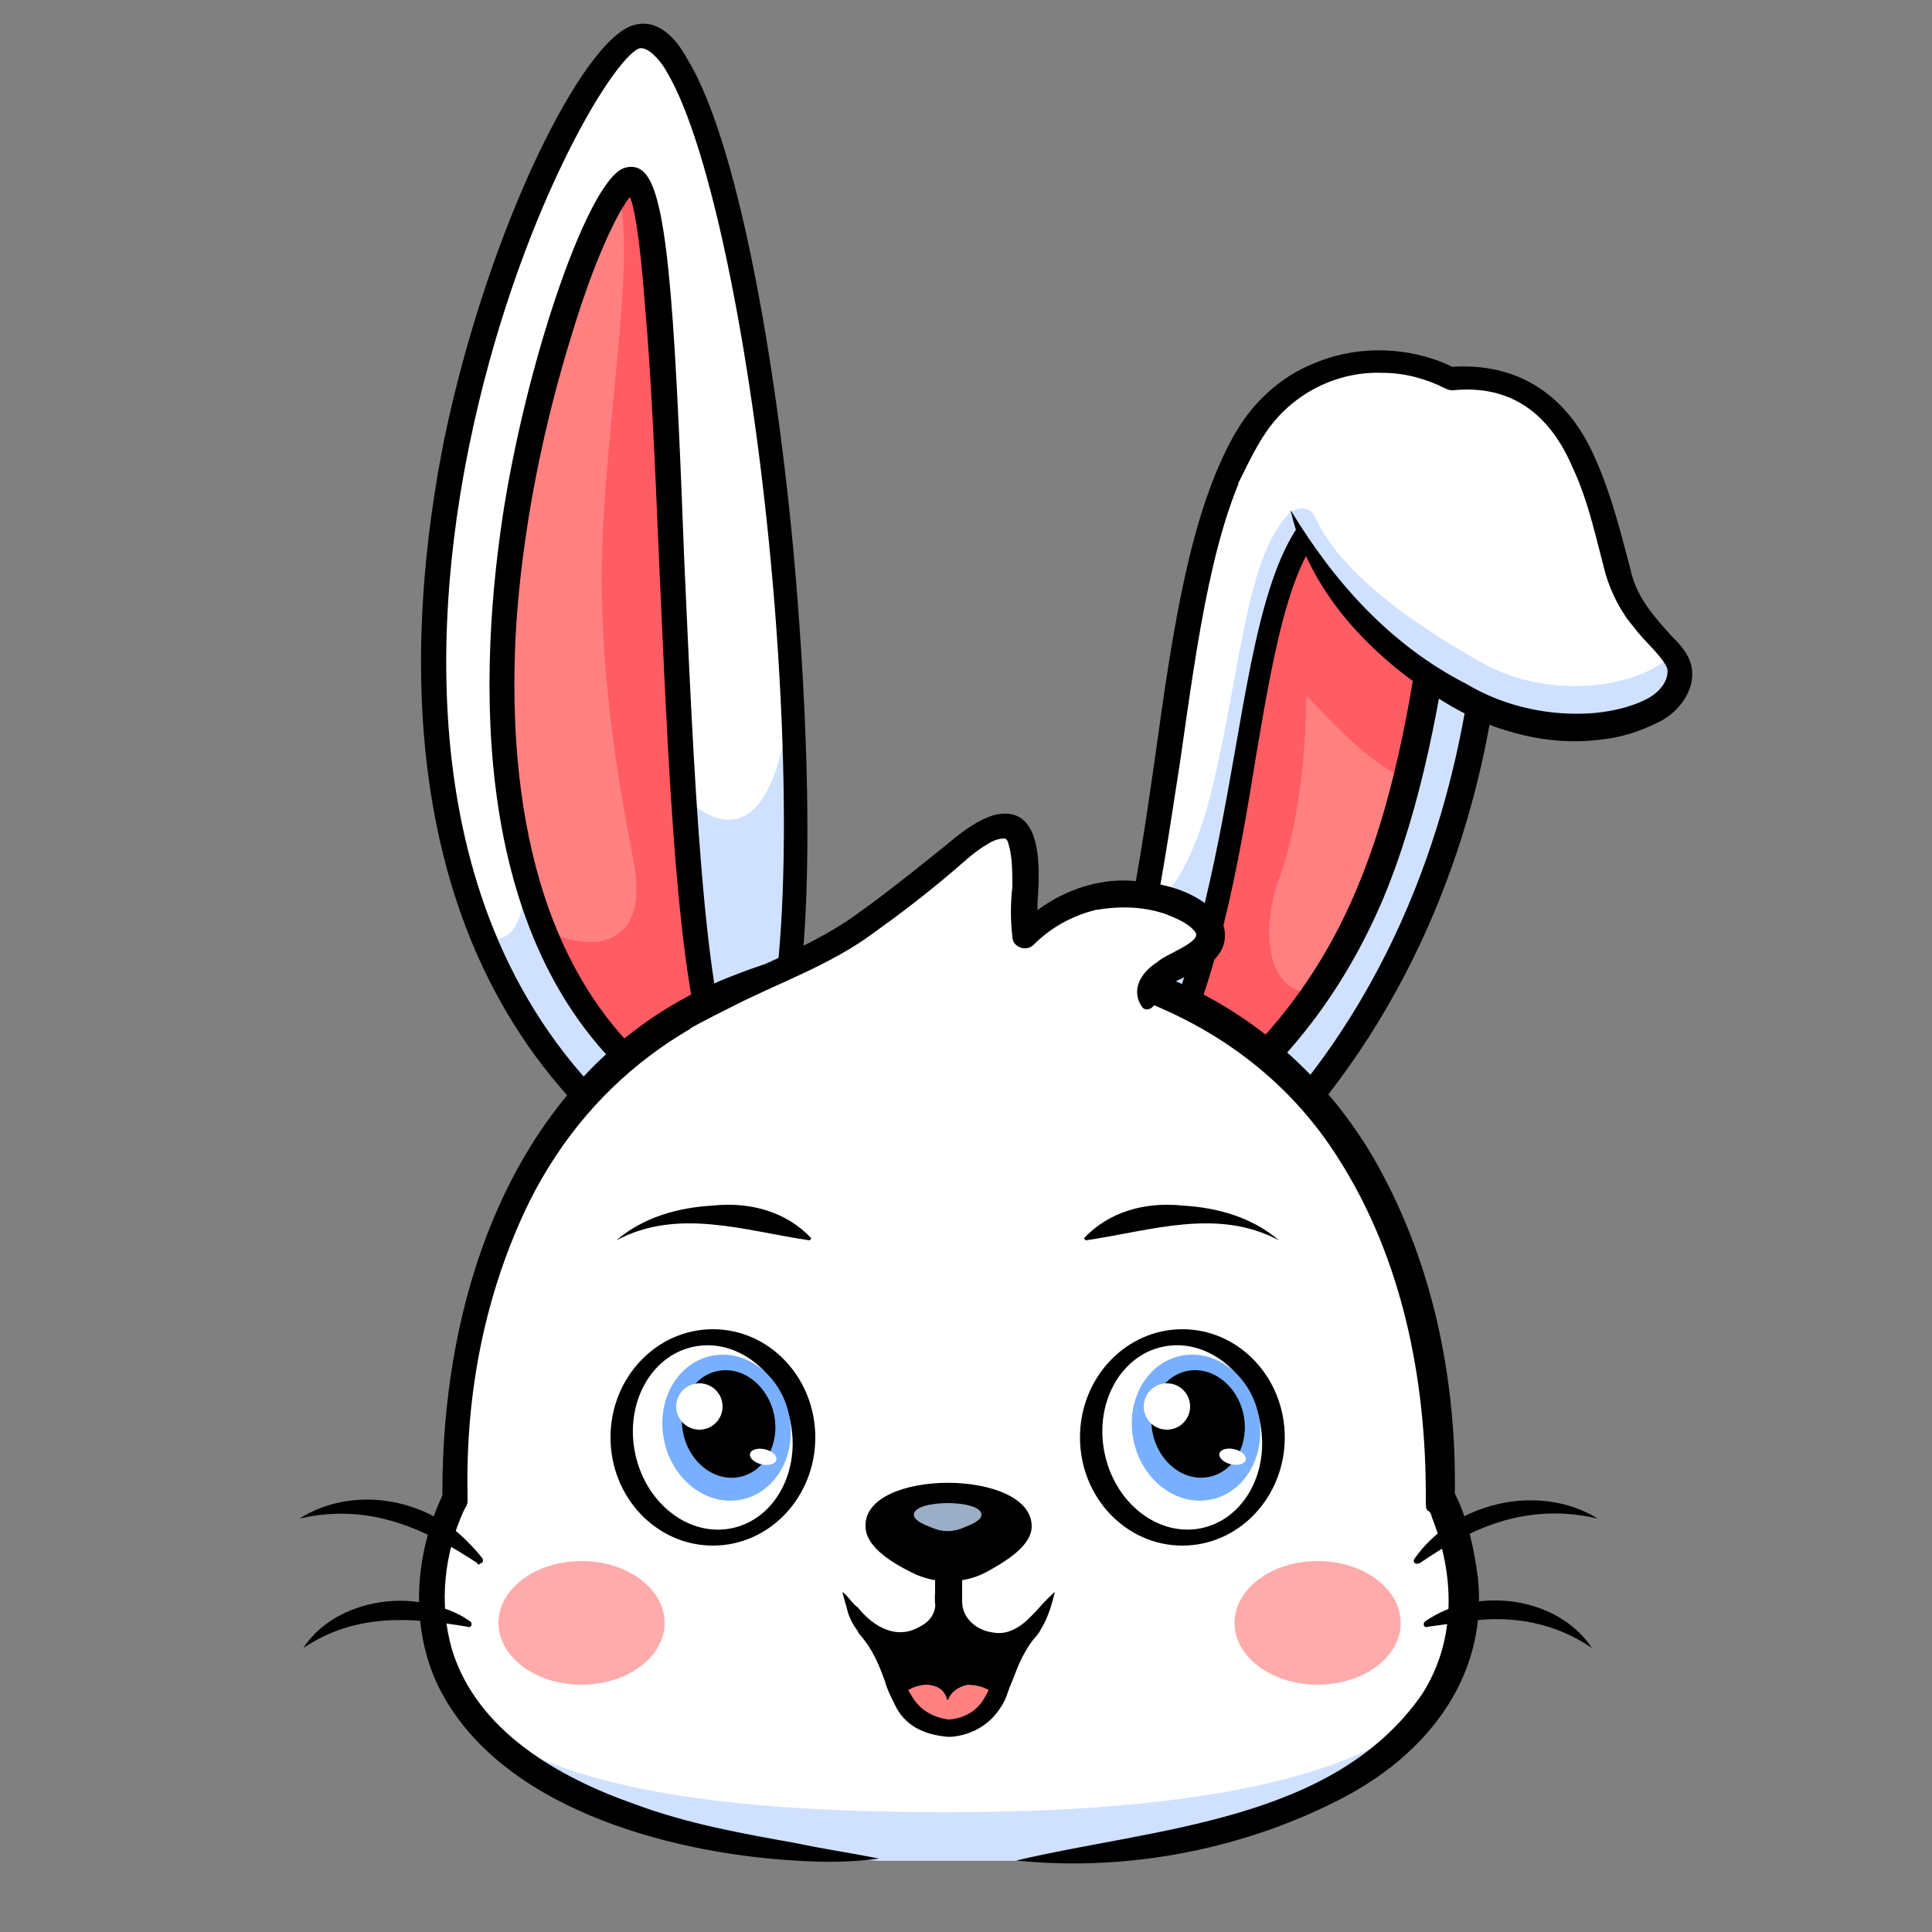 <svg width="92" height="92" viewBox="0 0 92 92" fill="none" xmlns="http://www.w3.org/2000/svg">
<rect x="0" y="0" width="92" height="92" fill="#808080" stroke="none"/>
<g id="lucky icon 1" clip-path="url(#clip0_537_1152)">
<g id="Group">
<g id="Group_2">
<g id="Group_3">
<g id="Group_4">
<g id="Group_5">
<g id="Group_6">
<path id="Vector" d="M50.876 53.912C56.12 45.08 54.832 28.612 59.156 20.976C60.536 18.584 71.944 25.852 74.244 30.452C74.888 31.74 73.784 35.604 70.288 33.58C68.908 41.86 65.136 50.324 57.96 56.58" fill="white"/>
</g>
</g>
</g>
<path id="Vector_2" d="M75.716 34.684C73.968 34.868 72.036 34.5 70.38 33.58C69 41.86 65.228 50.324 58.052 56.58L50.968 53.912C52.716 51.06 53.728 47.38 54.464 43.424C55.568 42.872 56.764 41.308 57.684 37.72C59.156 31.556 59.34 26.312 61.548 24.288C63.112 22.816 71.576 30.728 75.716 34.684Z" fill="#CFE1FF"/>
<g id="Group_7">
<g id="Group_8">
<g id="Group_9">
<path id="Vector_3" d="M58.052 57.224C57.868 57.224 57.684 57.132 57.592 57.04C57.408 56.764 57.408 56.396 57.684 56.212C65.78 49.128 68.724 40.02 69.828 33.488C69.828 33.304 70.012 33.12 70.196 33.028C70.38 32.936 70.564 32.936 70.748 33.028C71.852 33.672 72.68 33.764 73.324 33.212C74.06 32.568 74.152 31.188 73.968 30.728C71.944 26.956 63.388 21.252 60.352 21.16C60.168 21.16 59.892 21.16 59.8 21.344C57.776 24.84 57.04 30.36 56.212 36.156C55.2 42.688 54.28 49.496 51.428 54.28C51.244 54.556 50.876 54.648 50.6 54.464C50.324 54.28 50.232 53.912 50.416 53.636C53.084 49.128 54.096 42.412 55.016 35.972C55.844 29.992 56.672 24.38 58.788 20.7C58.972 20.332 59.432 19.872 60.444 19.964C63.848 20.056 72.864 26.036 74.98 30.268C75.44 31.28 75.256 33.12 74.152 34.132C73.692 34.592 72.588 35.236 70.932 34.5C69.736 41.124 66.516 50.14 58.512 57.132C58.328 57.132 58.144 57.224 58.052 57.224Z" fill="black"/>
</g>
</g>
</g>
<g id="Group_10">
<g id="Group_11">
<g id="Group_12">
<path id="Vector_4" d="M68.632 28.336C68.172 31.556 67.712 34.5 67.068 37.168C66.148 41.032 64.768 44.252 62.744 47.288C61.364 49.312 59.524 51.244 57.316 53.084L54.74 52.164C60.26 42.228 58.88 26.864 63.664 24.104C68.908 20.976 69.92 18.676 68.632 28.336Z" fill="#FF8080"/>
</g>
</g>
</g>
<g id="Group_13">
<g id="Group_14">
<g id="Group_15">
<path id="Vector_5" d="M68.632 28.336C68.172 31.556 67.712 34.5 67.068 37.168C64.952 36.156 63.664 34.592 62.192 33.12C62.192 33.12 62.284 38.088 60.904 41.86C60.076 44.068 60.168 47.472 62.744 47.288C61.364 49.312 59.524 51.244 57.316 53.084L54.74 52.164C60.26 42.228 58.88 26.864 63.664 24.104C68.908 20.976 69.92 18.676 68.632 28.336Z" fill="#FF5C64"/>
</g>
</g>
</g>
<g id="Group_16">
<g id="Group_17">
<g id="Group_18">
<path id="Vector_6" d="M57.316 53.728L53.82 52.44L54.188 51.796C56.764 47.104 57.868 41.124 58.788 35.88C59.8 30.084 60.628 25.116 63.388 23.552C64.216 23.092 64.952 22.632 65.596 22.172C67.344 21.068 68.264 20.424 69.092 20.976C70.012 21.528 69.92 23.276 69.276 28.428C68.632 33.212 67.712 38.364 65.872 42.78C64.032 47.104 61.456 50.508 57.684 53.544L57.316 53.728ZM55.476 51.796L57.04 52.348C64.216 46.46 66.424 39.56 67.896 28.244C68.172 26.404 68.632 22.54 68.264 21.988C67.896 21.988 66.976 22.632 66.056 23.184C65.412 23.552 64.676 24.104 63.848 24.564C61.548 25.852 60.72 30.636 59.8 36.064C58.972 41.216 57.96 47.012 55.476 51.796Z" fill="black"/>
</g>
</g>
</g>
<g id="Group_19">
<g id="Group_20">
<g id="Group_21">
<path id="Vector_7" d="M61.456 24.288C63.756 30.176 69 32.844 70.38 33.58C74.06 35.42 78.844 34.684 79.764 32.66C80.592 30.82 77.832 30.544 76.912 27.14C75.716 22.908 74.796 17.48 69 17.94C64.86 15.916 61.364 18.032 60.076 19.688C60.076 19.688 59.156 20.7 58.328 22.724" fill="white"/>
</g>
</g>
</g>
<path id="Vector_8" d="M79.672 31.096C78.2 32.752 73.784 33.396 70.564 31.556C63.204 27.416 62.836 24.748 62.468 24.38C62.008 24.012 61.456 24.38 61.456 24.38C63.756 30.268 69 32.936 70.38 33.672C74.06 35.512 78.844 34.776 79.764 32.752C79.948 32.384 80.04 32.016 80.132 31.556C79.948 31.372 79.856 31.188 79.672 31.096Z" fill="#CFE1FF"/>
<g id="Group_22">
<g id="Group_23">
<g id="Group_24">
<path id="Vector_9" d="M61.456 24.288C63.572 27.784 66.24 30.728 69.828 32.568C71.668 33.672 73.876 34.132 75.992 33.948C76.82 33.856 77.648 33.672 78.384 33.304C78.936 33.028 79.488 32.476 79.396 31.832C79.12 31.188 78.292 30.544 77.832 29.9C77.188 29.164 76.728 28.244 76.452 27.324C75.992 25.576 75.624 23.828 74.888 22.264C73.784 19.688 71.944 18.308 69.184 18.584C69.092 18.584 69 18.584 68.816 18.492C67.896 18.032 66.884 17.756 65.872 17.756C63.848 17.664 61.824 18.584 60.536 20.24C59.892 21.068 59.432 22.08 58.972 23C58.88 23.276 58.512 23.46 58.236 23.368C57.96 23.276 57.776 22.908 57.868 22.632C58.328 21.528 58.788 20.516 59.524 19.596C60.26 18.676 61.272 17.848 62.376 17.388C64.584 16.376 67.252 16.468 69.368 17.572L69 17.48C72.312 17.204 74.704 18.86 75.992 21.896C76.728 23.552 77.188 25.392 77.648 27.14C77.924 28.428 78.752 29.348 79.58 30.268C79.948 30.636 80.316 31.004 80.5 31.556C80.868 32.752 79.948 33.948 78.936 34.408C78.016 34.868 77.096 35.144 76.084 35.236C73.692 35.512 71.3 34.868 69.184 33.672C65.688 31.648 62.376 28.428 61.456 24.288Z" fill="black"/>
</g>
</g>
</g>
<g id="Group_25">
<g id="Group_26">
<g id="Group_27">
<path id="Vector_10" d="M35.88 52.44L30.728 54.74C27.14 51.98 24.656 48.484 23.092 44.712C15.732 27.232 27.14 2.576 30.36 1.748C33.764 0.828 36.892 17.756 37.72 32.384C38.272 41.86 37.812 50.324 35.88 52.44Z" fill="white"/>
</g>
</g>
</g>
<path id="Vector_11" d="M35.88 52.44L30.728 54.74C27.14 51.98 24.656 48.484 23.092 44.712C24.196 44.896 25.116 44.252 24.932 41.216C24.656 37.352 32.568 37.904 32.568 37.904C32.568 37.904 36.892 42.78 37.72 32.292C38.272 41.86 37.812 50.324 35.88 52.44Z" fill="#CFE1FF"/>
<g id="Group_28">
<g id="Group_29">
<g id="Group_30">
<path id="Vector_12" d="M30.728 55.384C30.636 55.384 30.452 55.384 30.36 55.292C18.124 45.724 19.412 29.624 21.16 20.884C23.276 10.764 27.784 1.84 30.176 1.196C31.096 0.92 32.016 1.472 32.752 2.852C35.328 7.084 37.26 18.952 37.996 28.796C38.364 33.58 39.376 49.312 36.248 52.808C36.064 53.084 35.604 53.084 35.42 52.808C35.144 52.624 35.144 52.164 35.42 51.98C37.26 49.956 37.812 40.664 36.892 28.888C35.972 17.388 33.856 6.9 31.74 3.404C31.556 3.036 30.912 2.208 30.452 2.3C29.164 2.76 24.564 10.396 22.356 21.16C20.608 29.624 19.412 45.264 31.096 54.372C31.372 54.556 31.372 54.924 31.188 55.2C31.096 55.292 30.912 55.384 30.728 55.384Z" fill="black"/>
</g>
</g>
</g>
<g id="Group_31">
<g id="Group_32">
<g id="Group_33">
<path id="Vector_13" d="M34.684 51.428L31.464 51.796C28.888 49.772 27.14 47.196 25.944 44.344C20.792 31.74 26.864 12.788 29.44 9.2C29.624 8.832 29.9 8.648 29.992 8.648C32.66 7.636 31.188 45.356 34.684 51.428Z" fill="#FF8080"/>
</g>
</g>
</g>
<g id="Group_34">
<g id="Group_35">
<g id="Group_36">
<path id="Vector_14" d="M34.684 51.428L31.464 51.796C28.888 49.772 27.14 47.196 25.944 44.344C26.864 44.712 27.876 44.988 28.704 44.804C30.452 44.344 30.452 42.504 30.176 41.032C29.348 36.8 28.428 31.188 28.704 25.392C28.98 19.228 30.268 12.052 29.44 9.2C29.624 8.832 29.9 8.648 29.992 8.648C32.66 7.636 31.188 45.356 34.684 51.428Z" fill="#FF5C64"/>
</g>
</g>
</g>
<g id="Group_37">
<g id="Group_38">
<g id="Group_39">
<path id="Vector_15" d="M31.28 52.44L31.096 52.256C22.08 45.356 22.816 31.648 24.012 24.104C25.208 16.744 28.06 8.556 29.716 8.004C29.992 7.912 30.268 7.912 30.544 8.096C31.74 8.924 32.108 13.984 32.568 26.312C33.028 36.524 33.488 48.116 35.144 51.152L35.604 51.98L31.28 52.44ZM29.992 9.384C29.532 9.936 28.428 11.96 27.232 15.916C26.404 18.584 24.932 23.92 24.564 30.084C24.196 36.892 25.116 46.092 31.648 51.244L33.856 51.06C32.2 46.92 31.832 36.524 31.372 26.404C31.188 21.988 31.004 17.848 30.728 14.72C30.452 11.04 30.176 9.752 29.992 9.384Z" fill="black"/>
</g>
</g>
</g>
<g id="Group_40">
<g id="Group_41">
<g id="Group_42">
<path id="Vector_16" d="M48.392 88.596C57.04 88.136 66.056 85.928 68.816 79.948C70.84 75.716 68.54 71.484 68.54 71.484C68.448 71.208 69.552 53.728 56.028 47.564C52.256 45.816 48.668 45.356 45.08 45.356C41.584 45.356 37.996 45.816 34.132 47.564C20.608 53.728 21.62 71.208 21.62 71.484C21.62 71.484 19.32 75.716 21.344 79.948C24.196 85.928 33.212 88.136 41.768 88.596H48.392Z" fill="white"/>
</g>
</g>
</g>
<path id="Vector_17" d="M68.08 81.328C64.584 86.296 56.396 88.228 48.392 88.596H41.86C34.224 88.228 26.312 86.48 22.632 81.88C26.956 85.652 36.708 86.296 45.08 86.296C53.452 86.296 63.94 85.468 68.08 81.328Z" fill="#CFE1FF"/>
<g id="Group_43">
<g id="Group_44">
<g id="Group_45">
<path id="Vector_18" d="M48.392 88.596C55.016 87.032 63.48 86.756 67.712 80.684C69.368 78.108 69.276 74.98 68.172 72.22C68.172 72.128 68.08 71.944 67.988 71.944C67.896 71.852 67.896 71.668 67.896 71.576V71.668C67.896 71.484 67.896 71.392 67.896 71.208C67.896 65.688 66.792 59.984 63.756 55.2C58.788 47.288 49.036 44.988 40.296 46.368C33.672 47.472 28.244 51.152 25.208 57.224C23.092 61.548 22.172 66.332 22.264 71.116V71.3V71.392C22.264 71.484 22.264 71.484 22.264 71.576V71.484C22.264 71.668 22.172 71.76 22.08 71.944C21.16 73.968 20.884 76.36 21.528 78.568C22.724 82.432 26.588 84.64 30.268 85.928C32.752 86.848 35.328 87.308 37.904 87.768C39.192 88.044 40.48 88.228 41.86 88.504C40.48 88.688 39.192 88.688 37.812 88.596C31.74 88.228 23.552 86.02 20.792 80.132C19.504 77.28 19.78 73.968 21.068 71.208V71.116C21.068 71.208 21.068 71.208 21.068 71.3V71.208C21.068 71.208 21.068 71.208 21.068 71.3V71.208V71.024C21.068 60.812 25.024 50.14 35.144 46.368C41.308 43.976 48.944 43.976 55.108 46.368C59.524 48.024 63.296 51.336 65.596 55.476C68.264 60.26 69.368 65.78 69.276 71.208V71.3C69.276 71.3 69.276 71.3 69.276 71.208V71.3C69.276 71.208 69.276 71.208 69.276 71.116C69.92 72.404 70.196 73.784 70.38 75.164C70.84 79.764 68.08 83.352 64.216 85.468C59.432 88.044 53.728 89.148 48.392 88.596Z" fill="black"/>
</g>
</g>
</g>
<g id="Group_46">
<g id="Group_47">
<g id="Group_48">
<g id="Group_49">
<path id="Vector_19" d="M54.648 47.84C53.82 46 57.96 46 57.592 44.344C57.316 43.148 52.256 41.124 48.76 44.62C48.76 44.62 48.668 43.608 48.76 42.32C48.852 40.756 48.668 39.468 48.024 39.376C46.644 39.008 44.528 41.86 40.112 44.712C38.364 45.816 33.58 47.656 31.74 49.036" fill="white"/>
</g>
</g>
</g>
<g id="Group_50">
<g id="Group_51">
<g id="Group_52">
<path id="Vector_20" d="M54.372 47.932C53.82 47.104 54.372 46.276 55.108 45.816C55.476 45.448 57.132 44.896 56.948 44.436C56.672 43.976 55.936 43.7 55.476 43.516C54.372 43.148 53.268 43.148 52.164 43.332C51.06 43.608 50.048 44.16 49.22 44.988C48.852 45.356 48.208 45.08 48.208 44.62C48.116 43.792 48.116 43.056 48.208 42.228C48.208 41.584 48.208 40.756 48.024 40.204C48.024 40.112 47.932 39.928 47.84 39.928C47.564 39.928 47.288 40.02 47.012 40.204C46.368 40.572 45.816 41.124 45.264 41.584C44.068 42.596 42.872 43.516 41.584 44.436C39.468 46 36.984 46.828 34.684 48.024C33.764 48.484 32.844 48.944 32.016 49.496C31.372 49.956 30.728 48.944 31.372 48.484C34.224 46.644 37.444 45.724 40.296 43.884C41.768 42.872 43.148 41.768 44.528 40.664C45.356 40.02 46.184 39.192 47.288 38.824C49.772 38.18 49.496 41.584 49.404 43.056C49.404 43.516 49.404 44.068 49.496 44.528L48.484 44.16C49.864 42.688 51.98 41.768 54.004 41.952C55.384 42.044 56.856 42.412 57.868 43.424C58.42 43.976 58.512 44.896 57.96 45.54C57.592 46 57.04 46.184 56.58 46.46C56.304 46.552 56.028 46.736 55.752 46.828C55.384 47.012 55.2 47.104 55.016 47.38C55.016 47.472 55.016 47.656 55.016 47.748C54.924 48.024 54.556 48.208 54.372 47.932Z" fill="black"/>
</g>
</g>
</g>
</g>
<g id="Group_53">
<g id="Group_54">
<g id="Group_55">
<g id="Group_56">
<path id="Vector_21" d="M33.948 73.6C36.641 73.6 38.824 71.293 38.824 68.448C38.824 65.603 36.641 63.296 33.948 63.296C31.255 63.296 29.072 65.603 29.072 68.448C29.072 71.293 31.255 73.6 33.948 73.6Z" fill="black"/>
</g>
</g>
</g>
<path id="Vector_22" d="M34.881 72.766C36.916 72.322 38.146 70.031 37.627 67.648C37.108 65.265 35.037 63.693 33.001 64.136C30.966 64.579 29.736 66.87 30.255 69.253C30.774 71.636 32.845 73.209 34.881 72.766Z" fill="white"/>
<path id="Vector_23" d="M35.342 71.401C36.98 71.044 37.975 69.226 37.564 67.339C37.153 65.453 35.492 64.213 33.854 64.569C32.215 64.926 31.22 66.745 31.631 68.631C32.042 70.518 33.703 71.758 35.342 71.401Z" fill="#78AFFF"/>
<path id="Vector_24" d="M35.245 70.326C36.436 70.066 37.157 68.729 36.854 67.339C36.551 65.948 35.34 65.032 34.148 65.291C32.957 65.551 32.236 66.888 32.539 68.278C32.842 69.668 34.053 70.585 35.245 70.326Z" fill="black"/>
<path id="Vector_25" d="M33.304 68.08C33.914 68.08 34.408 67.586 34.408 66.976C34.408 66.366 33.914 65.872 33.304 65.872C32.694 65.872 32.2 66.366 32.2 66.976C32.2 67.586 32.694 68.08 33.304 68.08Z" fill="white"/>
<path id="Vector_26" d="M36.97 69.519C37.016 69.322 36.773 69.095 36.427 69.014C36.081 68.933 35.763 69.027 35.716 69.225C35.669 69.423 35.913 69.649 36.259 69.73C36.605 69.812 36.923 69.717 36.97 69.519Z" fill="white"/>
</g>
<g id="Group_57">
<g id="Group_58">
<g id="Group_59">
<g id="Group_60">
<path id="Vector_27" d="M56.304 73.6C58.997 73.6 61.18 71.293 61.18 68.448C61.18 65.603 58.997 63.296 56.304 63.296C53.611 63.296 51.428 65.603 51.428 68.448C51.428 71.293 53.611 73.6 56.304 73.6Z" fill="black"/>
</g>
</g>
</g>
<path id="Vector_28" d="M57.237 72.764C59.272 72.32 60.502 70.029 59.983 67.646C59.464 65.263 57.393 63.691 55.357 64.134C53.322 64.577 52.092 66.868 52.611 69.251C53.13 71.634 55.201 73.207 57.237 72.764Z" fill="white"/>
<path id="Vector_29" d="M57.697 71.399C59.336 71.043 60.331 69.224 59.92 67.337C59.509 65.451 57.848 64.211 56.209 64.568C54.571 64.924 53.576 66.743 53.987 68.63C54.398 70.516 56.059 71.756 57.697 71.399Z" fill="#78AFFF"/>
<path id="Vector_30" d="M57.6 70.324C58.792 70.064 59.513 68.727 59.21 67.337C58.907 65.947 57.696 65.03 56.504 65.29C55.313 65.549 54.592 66.886 54.895 68.276C55.198 69.667 56.409 70.583 57.6 70.324Z" fill="black"/>
<path id="Vector_31" d="M55.568 68.08C56.178 68.08 56.672 67.586 56.672 66.976C56.672 66.366 56.178 65.872 55.568 65.872C54.958 65.872 54.464 66.366 54.464 66.976C54.464 67.586 54.958 68.08 55.568 68.08Z" fill="white"/>
<path id="Vector_32" d="M59.322 69.514C59.368 69.316 59.125 69.09 58.779 69.009C58.433 68.927 58.114 69.022 58.068 69.22C58.022 69.418 58.265 69.644 58.611 69.725C58.957 69.806 59.275 69.712 59.322 69.514Z" fill="white"/>
</g>
<g id="Group_61">
<g id="Group_62">
<g id="Group_63">
<path id="Vector_33" d="M49.312 77.004C48.392 78.108 48.116 79.212 47.748 80.132C47.656 80.316 47.564 80.5 47.472 80.684C46.736 82.064 45.356 82.064 45.08 82.064C44.804 82.064 43.516 81.972 42.78 80.684C42.688 80.5 42.596 80.316 42.504 80.132C42.136 79.212 41.86 78.108 40.94 77.004C42.136 75.808 45.08 76.36 45.08 76.36C45.08 76.36 48.116 75.808 49.312 77.004Z" fill="#512717"/>
</g>
</g>
</g>
<g id="Group_64">
<g id="Group_65">
<g id="Group_66">
<path id="Vector_34" d="M49.036 77.556C48.208 78.568 47.932 79.672 47.564 80.5C47.564 80.592 47.472 80.684 47.472 80.776C47.472 80.868 47.38 80.868 47.38 80.96C46.644 82.248 45.448 82.248 45.172 82.248C44.896 82.248 43.7 82.156 42.964 80.96C42.964 80.868 42.872 80.868 42.872 80.776C42.78 80.684 42.78 80.592 42.78 80.5C42.412 79.672 42.136 78.66 41.308 77.556C42.412 76.452 45.172 76.912 45.172 76.912C45.172 76.912 47.932 76.452 49.036 77.556Z" fill="black"/>
</g>
</g>
</g>
<g id="Group_67">
<g id="Group_68">
<g id="Group_69">
<path id="Vector_35" d="M47.472 80.776C47.472 80.868 47.38 80.868 47.38 80.96C46.644 82.248 45.448 82.248 45.172 82.248C44.896 82.248 43.7 82.156 42.964 80.96C42.964 80.868 42.872 80.868 42.872 80.776C43.24 80.408 43.7 80.224 44.16 80.224C44.528 80.224 44.804 80.316 45.08 80.5C45.356 80.316 45.632 80.224 46 80.224C46.644 80.224 47.104 80.408 47.472 80.776Z" fill="#FF8080"/>
</g>
</g>
</g>
<g id="Group_70">
<g id="Group_71">
<g id="Group_72">
<path id="Vector_36" d="M46.092 80.224C46.092 80.224 45.448 80.316 45.172 80.868C45.172 80.96 45.08 80.96 45.08 80.868C44.896 80.224 44.16 80.224 44.16 80.224L44.528 79.488L45.172 79.672L45.816 79.488L46.092 80.224Z" fill="black"/>
</g>
</g>
</g>
<g id="Group_73">
<g id="Group_74">
<g id="Group_75">
<path id="Vector_37" d="M45.172 82.708C43.976 82.616 43.056 82.156 42.596 81.144C42.412 80.776 42.228 80.408 42.136 80.04C41.86 79.304 41.584 78.568 40.94 77.832C40.756 77.648 40.848 77.372 40.94 77.188C42.136 75.992 44.62 76.36 45.172 76.452C45.632 76.36 48.208 75.992 49.404 77.188C49.588 77.372 49.588 77.648 49.404 77.832C48.76 78.568 48.484 79.304 48.208 80.04C48.024 80.408 47.932 80.868 47.748 81.144C46.92 82.616 45.448 82.708 45.172 82.708ZM41.952 77.648C42.504 78.384 42.78 79.12 42.964 79.764C43.056 80.132 43.24 80.5 43.424 80.776C43.792 81.42 44.436 81.788 45.172 81.88C45.172 81.88 46.368 81.88 46.92 80.776C47.104 80.5 47.196 80.132 47.38 79.764C47.656 79.12 47.84 78.384 48.392 77.648C47.472 77.096 45.816 77.28 45.264 77.372C45.172 77.372 45.172 77.372 45.08 77.372C44.436 77.28 42.872 77.096 41.952 77.648Z" fill="black"/>
</g>
</g>
</g>
<g id="Group_76">
<g id="Group_77">
<g id="Group_78">
<path id="Vector_38" d="M50.232 75.808C49.956 76.176 49.496 77.464 48.484 78.016C47.288 78.66 46.092 78.108 45.448 77.372C45.172 77.004 45.08 76.544 45.08 76.268C45.08 76.544 44.988 77.004 44.712 77.372C44.16 78.108 42.872 78.66 41.676 78.016C40.664 77.464 40.204 76.176 39.928 75.808C39.928 75.808 41.584 72.404 44.988 72.404C48.576 72.404 50.232 75.808 50.232 75.808Z" fill="white"/>
</g>
</g>
</g>
<g id="Group_79">
<g id="Group_80">
<g id="Group_81">
<path id="Vector_39" d="M50.232 75.808C50.048 76.544 49.864 77.188 49.404 77.832C48.668 78.844 47.104 79.12 46 78.476C44.896 77.924 44.436 77.004 44.528 75.808V75.256C44.528 74.428 45.816 74.428 45.816 75.256C45.816 75.532 45.816 75.9 45.816 76.176C45.816 77.648 44.528 78.752 43.148 78.752C41.86 78.844 40.756 77.924 40.388 76.82C40.296 76.452 40.204 76.176 40.112 75.808C40.388 75.992 40.572 76.36 40.848 76.544C41.584 77.464 42.688 78.108 43.792 77.464C44.344 77.188 44.62 76.728 44.528 76.084C44.528 75.9 44.528 75.44 44.528 75.348H45.816C45.816 75.624 45.816 75.992 45.816 76.268C45.816 77.096 46.552 77.648 47.288 77.74C47.84 77.832 48.3 77.648 48.76 77.28C49.312 76.82 49.68 76.268 50.232 75.808Z" fill="black"/>
</g>
</g>
</g>
<g id="Group_82">
<path id="Vector_40" d="M49.128 72.68C49.128 73.6 47.932 74.336 46.92 74.888C45.816 75.44 44.528 75.44 43.424 74.888C42.32 74.336 41.216 73.6 41.216 72.68C41.124 69.92 49.128 69.92 49.128 72.68Z" fill="black"/>
<path id="Vector_41" d="M46.736 72.128C46.736 72.404 46.276 72.588 45.816 72.772C45.356 72.956 44.896 72.956 44.436 72.772C43.976 72.588 43.516 72.404 43.516 72.128C43.516 71.392 46.736 71.392 46.736 72.128Z" fill="#9BAEC6"/>
</g>
<g id="Group_83">
<g id="Group_84">
<g id="Group_85">
<path id="Vector_42" d="M27.692 80.224C29.877 80.224 31.648 78.906 31.648 77.28C31.648 75.654 29.877 74.336 27.692 74.336C25.507 74.336 23.736 75.654 23.736 77.28C23.736 78.906 25.507 80.224 27.692 80.224Z" fill="#FFABAB"/>
</g>
</g>
</g>
<g id="Group_86">
<g id="Group_87">
<g id="Group_88">
<path id="Vector_43" d="M62.744 80.224C64.929 80.224 66.7 78.906 66.7 77.28C66.7 75.654 64.929 74.336 62.744 74.336C60.559 74.336 58.788 75.654 58.788 77.28C58.788 78.906 60.559 80.224 62.744 80.224Z" fill="#FFABAB"/>
</g>
</g>
</g>
<g id="Group_89">
<g id="Group_90">
<g id="Group_91">
<path id="Vector_44" d="M67.344 74.244C69.184 71.576 73.232 70.564 76.084 72.312C72.864 71.576 70.288 72.588 67.62 74.428C67.436 74.52 67.252 74.428 67.344 74.244Z" fill="black"/>
</g>
</g>
</g>
<g id="Group_92">
<g id="Group_93">
<g id="Group_94">
<path id="Vector_45" d="M67.896 77.188C70.288 75.532 74.152 75.992 75.808 78.476C74.06 77.28 72.036 76.912 70.012 77.188C69.368 77.28 68.632 77.372 67.988 77.464C67.804 77.556 67.712 77.28 67.896 77.188Z" fill="black"/>
</g>
</g>
</g>
<g id="Group_95">
<g id="Group_96">
<g id="Group_97">
<path id="Vector_46" d="M22.724 74.428C20.056 72.68 17.48 71.576 14.26 72.312C16.744 70.748 20.148 71.3 22.172 73.324C22.448 73.6 22.724 73.876 23 74.244C23 74.336 23 74.428 22.908 74.428C22.816 74.52 22.724 74.52 22.724 74.428Z" fill="black"/>
</g>
</g>
</g>
<g id="Group_98">
<g id="Group_99">
<g id="Group_100">
<path id="Vector_47" d="M22.264 77.464C19.504 77.004 16.928 76.82 14.444 78.476C15.64 76.636 18.216 75.9 20.332 76.36C21.068 76.544 21.712 76.728 22.356 77.188C22.54 77.28 22.448 77.556 22.264 77.464Z" fill="black"/>
</g>
</g>
</g>
<path id="Vector_48" d="M60.904 59.064C57.96 57.5 54.832 58.604 51.704 59.064L51.612 58.972C52.808 57.684 54.556 57.224 56.304 57.408C57.96 57.5 59.616 57.96 60.904 59.064Z" fill="black"/>
<path id="Vector_49" d="M29.348 59.064C32.292 57.5 35.42 58.604 38.548 59.064L38.64 58.972C37.444 57.684 35.696 57.224 33.948 57.408C32.292 57.5 30.636 57.96 29.348 59.064Z" fill="black"/>
</g>
</g>
</g>
</g>
<defs>
<clipPath id="clip0_537_1152">
<rect width="92" height="92" fill="white"/>
</clipPath>
</defs>
</svg>

